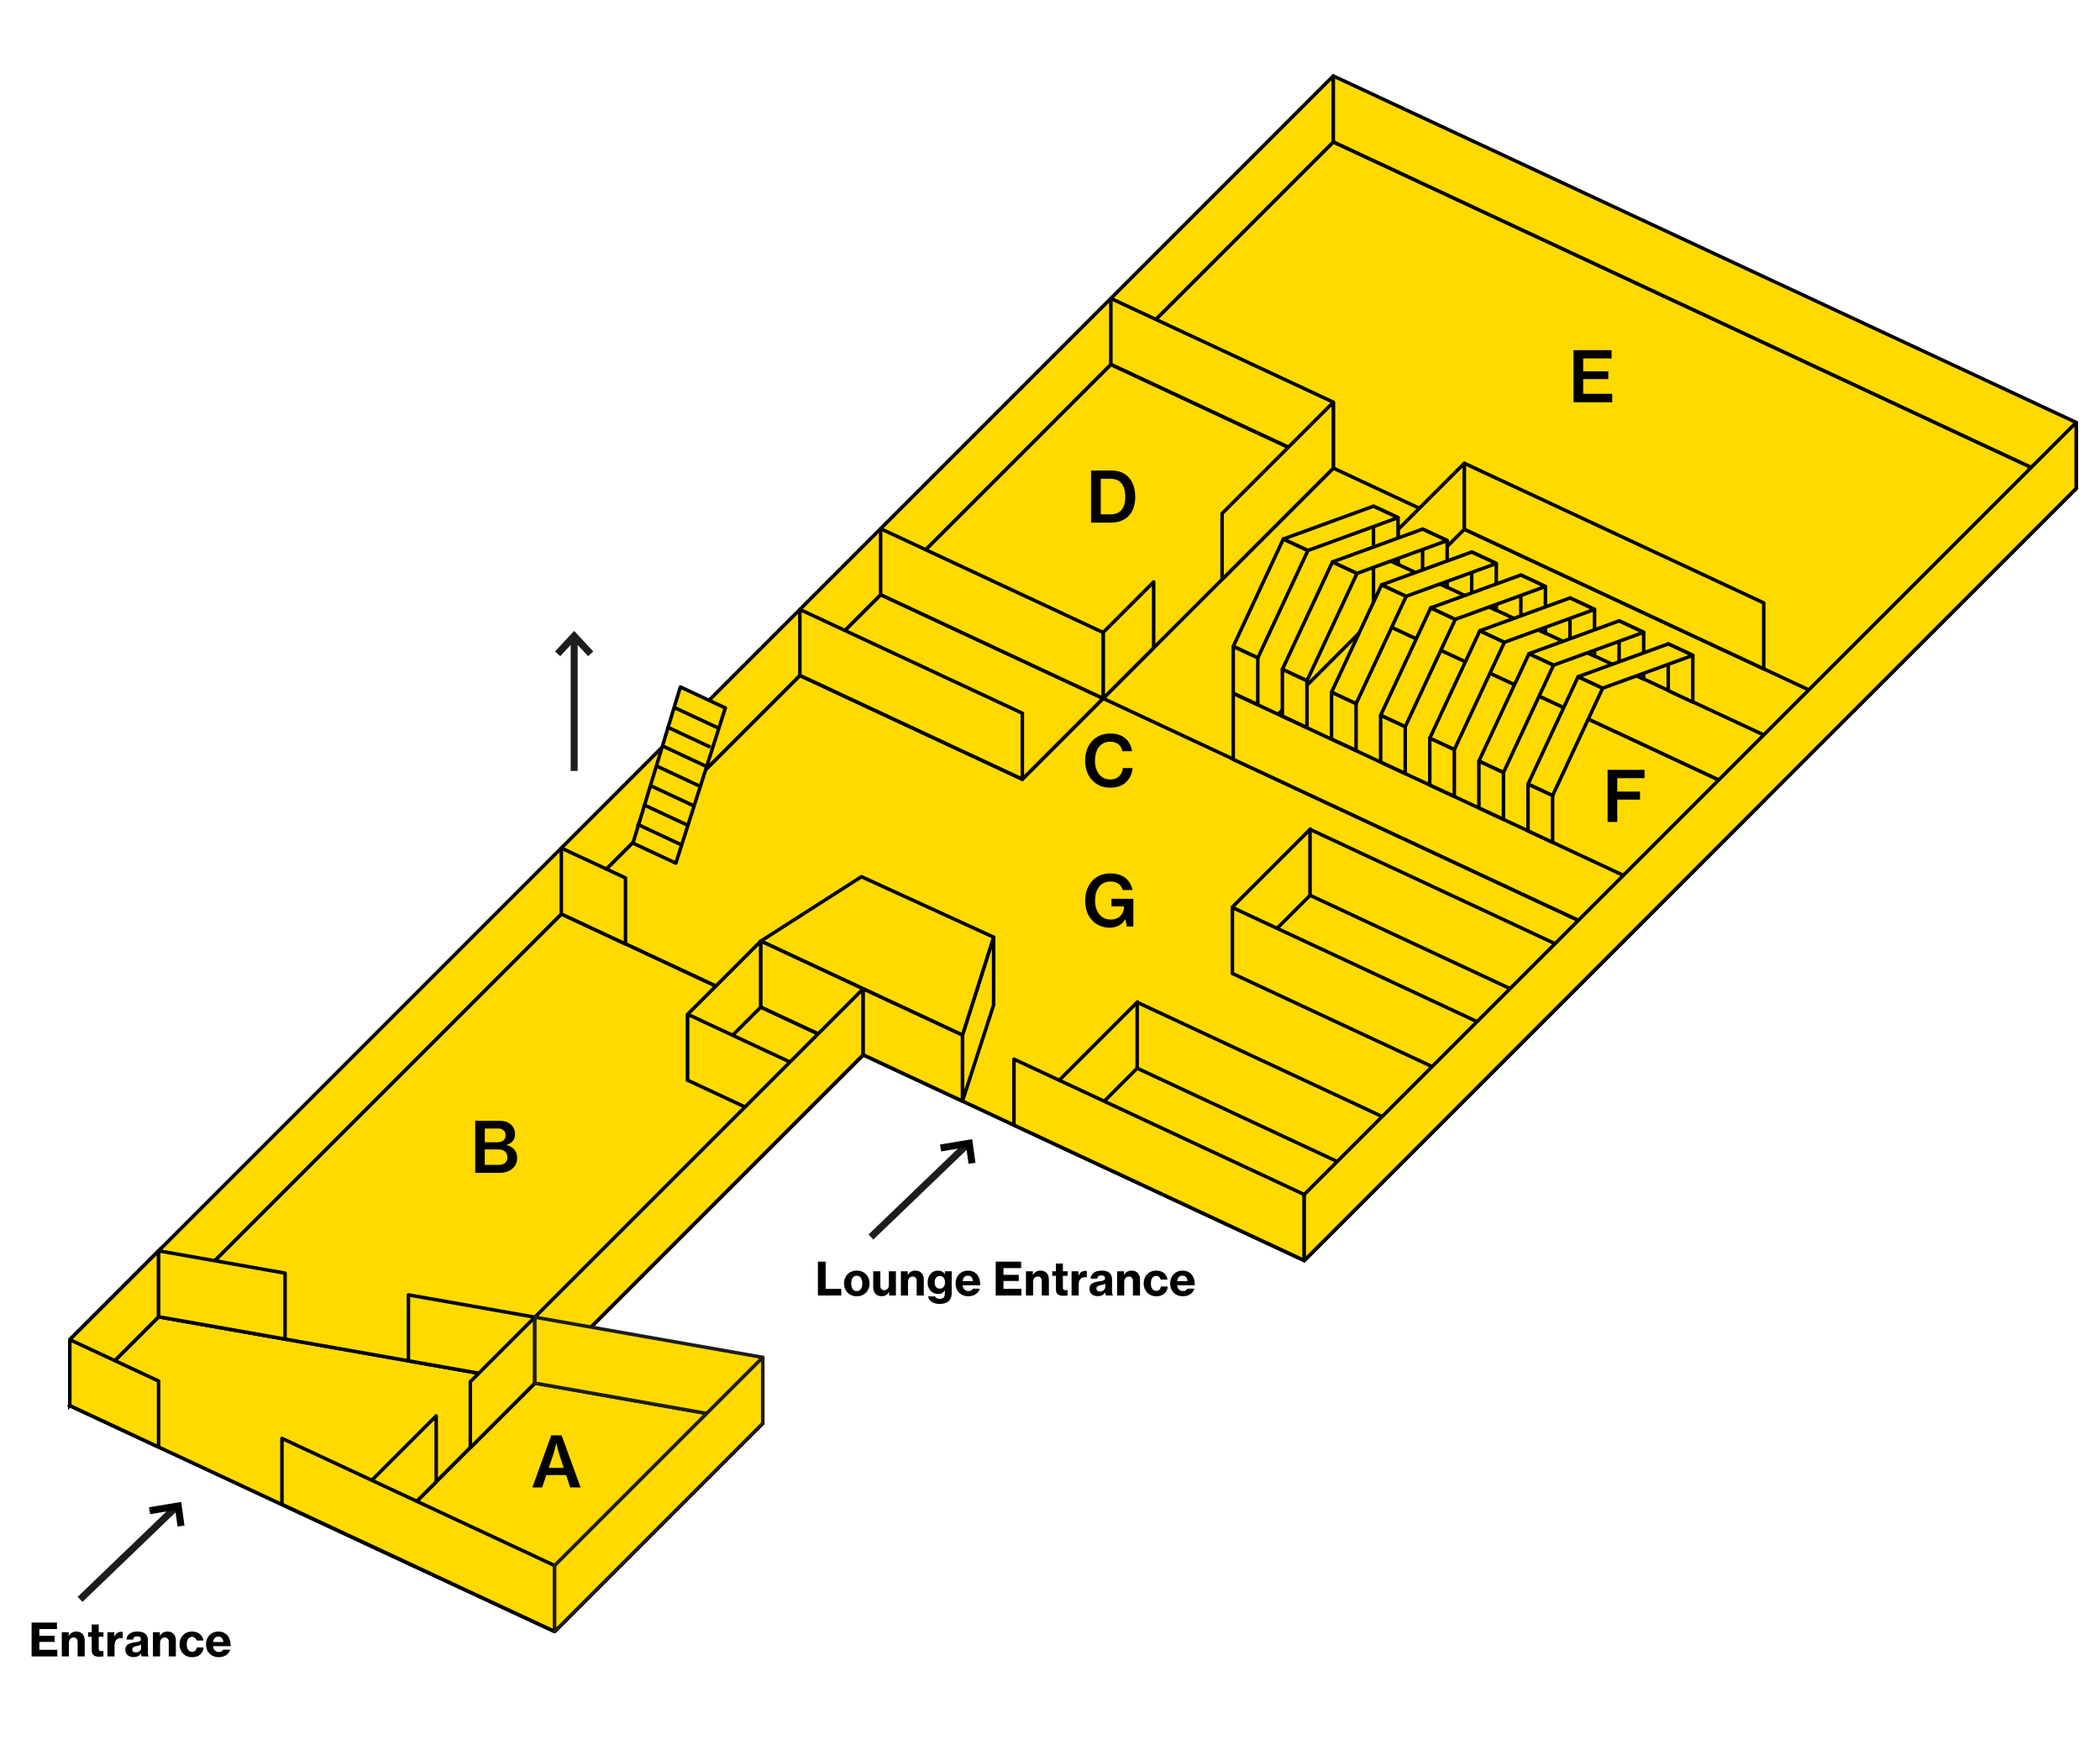 <?xml version="1.0" encoding="utf-8"?>
<!-- Generator: Adobe Illustrator 16.0.0, SVG Export Plug-In . SVG Version: 6.00 Build 0)  -->
<!DOCTYPE svg PUBLIC "-//W3C//DTD SVG 1.1 Basic//EN" "http://www.w3.org/Graphics/SVG/1.1/DTD/svg11-basic.dtd">
<svg version="1.1" baseProfile="basic" id="Livello_1"
	 xmlns="http://www.w3.org/2000/svg" xmlns:xlink="http://www.w3.org/1999/xlink" x="0px" y="0px" width="600px" height="500px"
	 viewBox="0 0 600 500" xml:space="preserve">
<g>
	<polygon fill="#FFDA00" points="593.201,139.516 380.942,40.538 160.379,261.101 45.317,376.162 19.946,401.533 106.188,441.748 
		158.461,466.063 217.927,406.599 152.818,395.117 246.648,301.327 372.639,360.078 	"/>
	<path d="M158.461,466.563c-0.071,0-0.144-0.016-0.211-0.047l-52.274-24.315l-86.242-40.215c-0.147-0.069-0.252-0.206-0.281-0.366
		c-0.028-0.161,0.023-0.325,0.139-0.44L380.589,40.184c0.148-0.149,0.374-0.19,0.565-0.1l212.258,98.978
		c0.148,0.069,0.253,0.206,0.281,0.366s-0.023,0.325-0.139,0.44L372.992,360.432c-0.15,0.148-0.375,0.188-0.565,0.1l-125.672-58.604
		l-92.903,92.864l64.163,11.314c0.184,0.032,0.334,0.164,0.39,0.342c0.056,0.178,0.008,0.372-0.124,0.504l-59.466,59.465
		C158.719,466.513,158.591,466.563,158.461,466.563z M20.805,401.382l85.594,39.913l51.956,24.168l58.54-58.539l-64.163-11.314
		c-0.184-0.032-0.334-0.164-0.39-0.342c-0.056-0.178-0.008-0.372,0.124-0.504l93.83-93.79c0.148-0.148,0.374-0.188,0.565-0.1
		l125.672,58.603l219.811-219.81L381.049,41.139L20.805,401.382z"/>
</g>
<g>
	<polygon fill="#FFDA00" points="228.542,192.937 160.379,261.101 372.639,360.078 463.863,268.912 315.174,199.518 
		292.103,222.589 	"/>
	<path d="M372.744,360.679l-0.317-0.147l-212.906-99.279l68.916-68.916l63.561,29.652l23.071-23.071l0.316,0.148l149.337,69.696
		L372.744,360.679z M161.237,260.949l211.295,98.528l90.473-90.414l-147.726-68.945l-23.07,23.071l-63.561-29.652L161.237,260.949z"
		/>
</g>
<g>
	<g>
		<polygon fill="#FFDA00" points="283.884,287.1 283.894,267.722 275,295.576 274.99,314.544 		"/>
		<path d="M274.99,315.044c-0.026,0-0.052-0.002-0.079-0.006c-0.243-0.039-0.422-0.248-0.422-0.494l0.01-18.968
			c0-0.052,0.008-0.103,0.024-0.152l8.895-27.854c0.075-0.235,0.309-0.381,0.553-0.342c0.244,0.038,0.423,0.248,0.423,0.494
			l-0.01,19.378c0,0.053-0.008,0.104-0.024,0.154l-8.895,27.444C275.398,314.907,275.204,315.044,274.99,315.044z M275.5,295.654
			l-0.008,15.72l7.893-24.354l0.008-16.084L275.5,295.654z"/>
	</g>
	<g>
		<polygon fill="#FFDA00" points="283.894,267.722 246.128,250.445 217.38,268.842 274.99,295.706 		"/>
		<path d="M274.99,296.206c-0.072,0-0.145-0.016-0.211-0.047l-57.61-26.864c-0.165-0.077-0.275-0.238-0.288-0.42
			s0.076-0.356,0.229-0.454l28.748-18.397c0.143-0.09,0.323-0.103,0.478-0.033l37.766,17.276c0.23,0.105,0.345,0.366,0.269,0.606
			l-8.904,27.984c-0.043,0.138-0.144,0.249-0.276,0.307C275.126,296.192,275.058,296.206,274.99,296.206z M218.415,268.772
			l56.271,26.24l8.598-27.021l-37.115-16.979L218.415,268.772z"/>
	</g>
</g>
<g>
	<g>
		<polygon fill="#FFDA00" points="19.946,401.534 106.187,441.749 152.818,395.118 45.317,376.163 		"/>
		<path d="M106.293,442.351l-0.317-0.148l-86.888-40.517l26.06-26.06l0.256,0.045l108.447,19.122L106.293,442.351z M20.804,401.383
			l85.277,39.765l45.704-45.704L45.486,376.701L20.804,401.383z"/>
	</g>
</g>
<g>
	<polygon fill="#FFDA00" points="106.187,441.749 158.461,466.064 217.926,406.599 152.818,395.118 	"/>
	<path d="M158.461,466.564c-0.071,0-0.144-0.016-0.211-0.047l-52.274-24.315c-0.148-0.068-0.253-0.205-0.281-0.366
		c-0.029-0.16,0.023-0.325,0.139-0.44l46.631-46.631c0.116-0.115,0.281-0.166,0.44-0.139l65.108,11.48
		c0.184,0.032,0.334,0.164,0.39,0.342c0.056,0.178,0.008,0.372-0.124,0.504l-59.465,59.466
		C158.719,466.514,158.591,466.564,158.461,466.564z M107.046,441.597l51.309,23.867l58.539-58.54l-63.906-11.268L107.046,441.597z"
		/>
</g>
<g>
	<polygon fill="#FFDA00" points="246.621,301.367 160.379,261.101 45.317,376.163 152.817,395.118 	"/>
	<path d="M152.987,395.655l-0.256-0.045L44.285,376.488l0.679-0.679l115.31-115.311l0.317,0.148l86.888,40.568L152.987,395.655z
		 M46.35,375.838l106.298,18.743l93.114-93.062l-85.277-39.816L46.35,375.838z"/>
</g>
<g>
	<polygon fill="#FFDA00" points="317.389,104.091 251.605,169.875 315.175,199.518 380.941,133.75 	"/>
	<path d="M315.281,200.119l-64.535-30.093l66.537-66.537l64.518,30.109L315.281,200.119z M252.463,169.724l62.605,29.193
		l65.016-65.016l-62.589-29.209L252.463,169.724z"/>
</g>
<g>
	<polygon fill="#FFDA00" points="380.942,40.538 317.39,104.09 529.647,203.068 593.201,139.516 	"/>
	<path d="M529.647,203.568c-0.071,0-0.144-0.015-0.211-0.047l-212.259-98.978c-0.147-0.069-0.252-0.206-0.28-0.366
		s0.023-0.325,0.139-0.44l63.553-63.553c0.148-0.149,0.374-0.19,0.565-0.1l212.258,98.978c0.148,0.069,0.253,0.206,0.281,0.366
		s-0.023,0.325-0.139,0.44l-63.554,63.553C529.905,203.518,529.777,203.568,529.647,203.568z M318.248,103.939l211.293,98.528
		l62.802-62.8L381.049,41.139L318.248,103.939z"/>
</g>
<g>
	<polygon fill="#FFDA00" points="392.418,176.727 352.356,216.855 463.864,268.912 503.926,228.791 	"/>
	<path d="M463.971,269.514l-0.318-0.148l-112.154-52.358l40.814-40.881l0.316,0.148l112.154,52.366L463.971,269.514z
		 M353.215,216.704l110.543,51.606l39.311-39.368l-110.545-51.614L353.215,216.704z"/>
</g>
<g>
	<polygon fill="#FFDA00" points="251.605,169.875 228.534,192.946 292.103,222.589 315.175,199.518 	"/>
	<path d="M292.209,223.19l-64.533-30.093l23.823-23.823l64.534,30.092L292.209,223.19z M229.393,192.794l62.604,29.193
		l22.319-22.319l-62.605-29.193L229.393,192.794z"/>
</g>
<g>
	<g>
		<polygon fill="#FFDA00" points="380.942,21.699 45.317,357.325 45.317,376.164 380.942,40.538 		"/>
		<path d="M45.317,376.664c-0.064,0-0.129-0.013-0.191-0.038c-0.187-0.077-0.309-0.26-0.309-0.462v-18.839
			c0-0.133,0.053-0.26,0.146-0.354L380.589,21.346c0.144-0.143,0.358-0.187,0.545-0.108c0.187,0.077,0.309,0.26,0.309,0.462v18.839
			c0,0.133-0.053,0.26-0.146,0.354L45.67,376.518C45.575,376.613,45.447,376.664,45.317,376.664z M45.817,357.532v17.425
			L380.442,40.331V22.906L45.817,357.532z"/>
	</g>
	<g>
		<polygon fill="#FFDA00" points="45.317,357.325 19.946,382.695 19.946,401.534 45.317,376.164 		"/>
		<path d="M19.446,402.741v-20.253l26.371-26.37v20.253L19.446,402.741z M20.446,382.902v17.425l24.371-24.37v-17.425
			L20.446,382.902z"/>
	</g>
</g>
<g>
	<polygon fill="#FFDA00" points="45.317,357.325 19.946,382.695 19.946,401.534 45.317,376.164 	"/>
	<path d="M19.446,402.741v-20.253l26.371-26.37v20.253L19.446,402.741z M20.446,382.902v17.425l24.371-24.37v-17.425L20.446,382.902
		z"/>
</g>
<g>
	<g>
		<polygon fill="#FFDA00" points="380.942,40.537 593.201,139.515 593.201,120.677 380.942,21.699 		"/>
		<path d="M593.201,140.015c-0.072,0-0.145-0.016-0.211-0.047L380.73,40.99c-0.176-0.082-0.288-0.259-0.288-0.453V21.699
			c0-0.171,0.087-0.33,0.231-0.422c0.145-0.091,0.324-0.104,0.48-0.031l212.258,98.978c0.177,0.082,0.289,0.259,0.289,0.453v18.838
			c0,0.171-0.087,0.33-0.231,0.422C593.389,139.989,593.295,140.015,593.201,140.015z M381.442,40.218l211.259,98.512v-17.735
			L381.442,22.483V40.218z"/>
	</g>
</g>
<g>
	<polygon fill="#FFDA00" points="418.385,132.348 399.438,151.296 399.438,170.135 418.385,151.186 	"/>
	<path d="M399.438,170.635c-0.064,0-0.13-0.012-0.191-0.038c-0.188-0.077-0.309-0.26-0.309-0.462v-18.839
		c0-0.133,0.053-0.26,0.146-0.354l18.947-18.948c0.145-0.143,0.359-0.187,0.545-0.108c0.188,0.077,0.309,0.26,0.309,0.462v18.838
		c0,0.133-0.053,0.26-0.146,0.354l-18.947,18.949C399.695,170.584,399.566,170.635,399.438,170.635z M399.938,151.503v17.425
		l17.947-17.949v-17.424L399.938,151.503z"/>
</g>
<g>
	<polygon fill="#FFDA00" points="302.725,327.342 324.994,305.072 324.994,286.233 302.725,308.503 	"/>
	<path d="M302.725,327.842c-0.064,0-0.129-0.013-0.191-0.038c-0.187-0.077-0.309-0.26-0.309-0.462v-18.839
		c0-0.133,0.053-0.26,0.146-0.354l22.27-22.27c0.145-0.144,0.357-0.186,0.545-0.108s0.309,0.26,0.309,0.462v18.839
		c0,0.133-0.053,0.26-0.146,0.354l-22.27,22.27C302.982,327.791,302.855,327.842,302.725,327.842z M303.225,308.71v17.425
		l21.27-21.27V287.44L303.225,308.71z"/>
</g>
<g>
	<polygon fill="#FFDA00" points="45.317,394.526 19.946,382.695 19.946,401.533 45.317,413.364 	"/>
	<path d="M45.317,413.864c-0.072,0-0.144-0.016-0.211-0.047l-25.371-11.831c-0.176-0.082-0.289-0.259-0.289-0.453v-18.838
		c0-0.171,0.087-0.33,0.231-0.422s0.324-0.104,0.48-0.031l25.371,11.831c0.176,0.082,0.289,0.259,0.289,0.453v18.838
		c0,0.171-0.087,0.33-0.231,0.422C45.504,413.838,45.411,413.864,45.317,413.864z M20.446,401.215l24.371,11.364v-17.734
		L20.446,383.48V401.215z"/>
</g>
<g>
	<polygon fill="#FFDA00" points="289.705,321.405 372.639,360.078 372.639,341.24 289.705,302.567 	"/>
	<path d="M372.639,360.578c-0.072,0-0.145-0.016-0.211-0.047l-82.935-38.673c-0.176-0.082-0.289-0.259-0.289-0.453v-18.838
		c0-0.171,0.087-0.33,0.231-0.422c0.144-0.091,0.324-0.103,0.48-0.031l82.934,38.673c0.176,0.082,0.289,0.259,0.289,0.453v18.838
		c0,0.171-0.088,0.33-0.231,0.422C372.826,360.552,372.732,360.578,372.639,360.578z M290.205,321.087l81.934,38.206v-17.734
		l-81.934-38.206V321.087z"/>
</g>
<g>
	<polygon fill="#FFDA00" points="178.71,250.81 160.379,242.262 160.379,261.1 178.71,269.647 	"/>
	<path d="M178.71,270.147c-0.072,0-0.144-0.016-0.211-0.047l-18.331-8.548c-0.176-0.082-0.289-0.259-0.289-0.453v-18.838
		c0-0.171,0.087-0.33,0.231-0.422c0.144-0.091,0.324-0.103,0.48-0.031l18.331,8.548c0.176,0.082,0.289,0.259,0.289,0.453v18.838
		c0,0.171-0.087,0.33-0.231,0.422C178.897,270.121,178.804,270.147,178.71,270.147z M160.879,260.781l17.331,8.081v-17.734
		l-17.331-8.082V260.781z"/>
</g>
<g>
	<polygon fill="#FFDA00" points="196.471,308.59 217.38,287.681 217.38,268.842 196.471,289.751 	"/>
	<path d="M196.471,309.09c-0.064,0-0.129-0.013-0.191-0.038c-0.187-0.077-0.309-0.26-0.309-0.462v-18.839
		c0-0.133,0.053-0.26,0.146-0.354l20.909-20.909c0.144-0.144,0.358-0.186,0.545-0.108c0.187,0.077,0.309,0.26,0.309,0.462v18.839
		c0,0.133-0.053,0.26-0.146,0.354l-20.909,20.909C196.729,309.039,196.601,309.09,196.471,309.09z M196.971,289.958v17.425
		l19.909-19.909v-17.425L196.971,289.958z"/>
</g>
<g>
	<polygon fill="#FFDA00" points="196.472,308.59 225.712,322.225 225.712,303.387 196.472,289.752 	"/>
	<path d="M225.712,322.725c-0.072,0-0.144-0.016-0.211-0.047l-29.24-13.635c-0.176-0.082-0.289-0.259-0.289-0.453v-18.838
		c0-0.171,0.087-0.33,0.231-0.422c0.144-0.092,0.325-0.103,0.48-0.031l29.24,13.635c0.176,0.082,0.289,0.259,0.289,0.453v18.838
		c0,0.171-0.087,0.33-0.231,0.422C225.899,322.698,225.806,322.725,225.712,322.725z M196.972,308.271l28.24,13.168v-17.734
		l-28.24-13.168V308.271z"/>
</g>
<g>
	<polygon fill="#FFDA00" points="152.818,395.118 152.818,376.279 116.687,369.909 116.687,388.747 	"/>
	<path d="M152.818,395.618c-0.029,0-0.058-0.003-0.087-0.008l-36.131-6.371c-0.239-0.042-0.413-0.25-0.413-0.492v-18.838
		c0-0.147,0.065-0.288,0.179-0.383c0.113-0.096,0.263-0.135,0.408-0.109l36.131,6.37c0.239,0.042,0.413,0.25,0.413,0.492v18.839
		c0,0.147-0.065,0.288-0.179,0.383C153.048,395.577,152.935,395.618,152.818,395.618z M117.187,388.327l35.131,6.195v-17.823
		l-35.131-6.194V388.327z"/>
</g>
<g>
	<polygon fill="#FFDA00" points="81.448,363.695 45.317,357.324 45.317,376.162 81.448,382.533 	"/>
	<path d="M81.448,383.033c-0.029,0-0.058-0.003-0.087-0.008l-36.131-6.371c-0.239-0.042-0.413-0.25-0.413-0.492v-18.838
		c0-0.147,0.065-0.288,0.179-0.383c0.113-0.096,0.263-0.135,0.408-0.109l36.131,6.371c0.239,0.042,0.413,0.25,0.413,0.492v18.838
		c0,0.147-0.065,0.288-0.179,0.383C81.678,382.992,81.564,383.033,81.448,383.033z M45.817,375.742l35.131,6.195v-17.822
		l-35.131-6.195V375.742z"/>
</g>
<g>
	<polygon fill="#FFDA00" points="152.818,376.279 134.376,394.721 134.376,413.56 152.818,395.117 	"/>
	<path d="M134.376,414.06c-0.064,0-0.129-0.013-0.191-0.038c-0.187-0.077-0.309-0.26-0.309-0.462v-18.839
		c0-0.133,0.053-0.26,0.146-0.354l18.442-18.441c0.143-0.143,0.358-0.185,0.545-0.108c0.187,0.077,0.309,0.26,0.309,0.462v18.838
		c0,0.133-0.053,0.26-0.146,0.354l-18.442,18.442C134.634,414.009,134.506,414.06,134.376,414.06z M134.876,394.928v17.425
		l17.442-17.442v-17.424L134.876,394.928z"/>
</g>
<g>
	<polygon fill="#FFDA00" points="124.629,404.468 106.187,422.909 106.187,441.748 124.629,423.307 	"/>
	<path d="M106.187,442.248c-0.064,0-0.129-0.013-0.191-0.038c-0.187-0.077-0.309-0.26-0.309-0.462v-18.839
		c0-0.133,0.053-0.26,0.146-0.354l18.442-18.441c0.143-0.144,0.358-0.186,0.545-0.108c0.187,0.077,0.309,0.26,0.309,0.462v18.839
		c0,0.133-0.053,0.26-0.146,0.354l-18.442,18.441C106.445,442.197,106.317,442.248,106.187,442.248z M106.687,423.116v17.425
		l17.442-17.441v-17.425L106.687,423.116z"/>
</g>
<g>
	<polygon fill="#FFDA00" points="158.461,466.064 158.461,447.227 80.557,410.899 80.557,429.737 	"/>
	<path d="M158.461,466.564c-0.072,0-0.144-0.016-0.211-0.047L80.345,430.19c-0.176-0.082-0.289-0.259-0.289-0.453v-18.838
		c0-0.171,0.087-0.33,0.231-0.422c0.144-0.092,0.325-0.104,0.48-0.031l77.904,36.327c0.176,0.082,0.289,0.259,0.289,0.453v18.838
		c0,0.171-0.087,0.33-0.231,0.422C158.648,466.538,158.555,466.564,158.461,466.564z M81.057,429.419l76.904,35.86v-17.734
		l-76.904-35.86V429.419z"/>
</g>
<g>
	<polygon fill="#FFDA00" points="324.909,305.159 394.914,337.803 394.914,318.965 324.909,286.321 	"/>
	<path d="M394.914,338.303c-0.072,0-0.145-0.016-0.211-0.047l-70.006-32.644c-0.176-0.082-0.288-0.259-0.288-0.453v-18.838
		c0-0.171,0.087-0.33,0.231-0.422c0.145-0.091,0.324-0.104,0.48-0.031l70.004,32.644c0.176,0.082,0.289,0.259,0.289,0.453v18.838
		c0,0.171-0.088,0.33-0.231,0.422C395.102,338.276,395.008,338.303,394.914,338.303z M325.409,304.841l69.005,32.177v-17.734
		l-69.005-32.177V304.841z"/>
</g>
<g>
	<polygon fill="#FFDA00" points="352.115,277.951 374.386,255.682 374.386,236.843 352.115,259.113 	"/>
	<path d="M352.115,278.451c-0.064,0-0.129-0.013-0.191-0.038c-0.187-0.077-0.309-0.26-0.309-0.462v-18.838
		c0-0.133,0.053-0.26,0.146-0.354l22.271-22.271c0.143-0.143,0.358-0.187,0.545-0.108c0.187,0.077,0.309,0.26,0.309,0.462v18.839
		c0,0.133-0.053,0.26-0.146,0.354l-22.271,22.27C352.373,278.4,352.246,278.451,352.115,278.451z M352.615,259.32v17.424
		l21.271-21.27V238.05L352.615,259.32z"/>
</g>
<g>
	<polygon fill="#FFDA00" points="374.3,255.768 444.305,288.412 444.305,269.574 374.3,236.93 	"/>
	<path d="M444.305,288.912c-0.071,0-0.144-0.016-0.211-0.047l-70.006-32.645c-0.176-0.082-0.288-0.259-0.288-0.453V236.93
		c0-0.171,0.087-0.33,0.231-0.422c0.144-0.092,0.324-0.103,0.48-0.031l70.005,32.645c0.176,0.082,0.288,0.259,0.288,0.453v18.838
		c0,0.171-0.087,0.33-0.23,0.422C444.492,288.886,444.398,288.912,444.305,288.912z M374.8,255.449l69.005,32.178v-17.734
		L374.8,237.714V255.449z"/>
</g>
<g>
	<polygon fill="#FFDA00" points="352.116,278.087 422.029,310.688 422.029,291.851 352.116,259.249 	"/>
	<path d="M422.029,311.188c-0.071,0-0.144-0.016-0.211-0.047l-69.914-32.602c-0.176-0.082-0.288-0.259-0.288-0.453v-18.838
		c0-0.171,0.087-0.33,0.231-0.422c0.145-0.091,0.324-0.104,0.48-0.031l69.913,32.602c0.176,0.082,0.288,0.259,0.288,0.453v18.838
		c0,0.171-0.087,0.33-0.23,0.422C422.217,311.162,422.123,311.188,422.029,311.188z M352.616,277.769l68.913,32.135v-17.734
		l-68.913-32.135V277.769z"/>
</g>
<g>
	
		<rect x="261.98" y="320.652" transform="matrix(0.693 0.721 -0.721 0.693 325.665 -85.242)" fill="#1D1D1B" width="2" height="38.671"/>
</g>
<g>
	<polygon points="276.726,332.456 276.066,327.735 268.901,328.926 268.573,326.953 277.763,325.427 278.706,332.179 	"/>
</g>
<g>
	<polygon fill="#FFDA00" points="217.38,287.68 246.62,301.314 246.62,282.477 217.38,268.842 	"/>
	<path d="M246.62,301.814c-0.072,0-0.144-0.016-0.211-0.047l-29.24-13.635c-0.176-0.082-0.289-0.259-0.289-0.453v-18.838
		c0-0.171,0.087-0.33,0.231-0.422c0.144-0.092,0.325-0.104,0.48-0.031l29.24,13.635c0.176,0.082,0.289,0.259,0.289,0.453v18.838
		c0,0.171-0.087,0.33-0.231,0.422C246.807,301.788,246.714,301.814,246.62,301.814z M217.88,287.361l28.24,13.168v-17.734
		l-28.24-13.168V287.361z"/>
</g>
<g>
	<polygon fill="#FFDA00" points="246.621,301.314 152.818,395.117 152.818,376.279 246.621,282.477 	"/>
	<path d="M152.818,395.617c-0.064,0-0.129-0.013-0.191-0.038c-0.187-0.077-0.309-0.26-0.309-0.462v-18.838
		c0-0.133,0.053-0.26,0.146-0.354l93.803-93.803c0.143-0.144,0.358-0.186,0.545-0.108c0.187,0.077,0.309,0.26,0.309,0.462v18.838
		c0,0.133-0.053,0.26-0.146,0.354l-93.803,93.803C153.076,395.566,152.948,395.617,152.818,395.617z M153.318,376.486v17.424
		l92.803-92.803v-17.424L153.318,376.486z"/>
</g>
<g>
	<polygon fill="#FFDA00" points="152.817,395.118 217.926,406.599 217.926,387.761 152.817,376.28 	"/>
	<path fill="#1D1D1B" d="M217.926,407.099c-0.029,0-0.058-0.003-0.087-0.008l-65.109-11.48c-0.239-0.042-0.413-0.25-0.413-0.492
		V376.28c0-0.147,0.065-0.288,0.179-0.383s0.263-0.136,0.408-0.109l65.109,11.48c0.239,0.042,0.413,0.25,0.413,0.492v18.838
		c0,0.147-0.065,0.288-0.179,0.383C218.157,407.058,218.043,407.099,217.926,407.099z M153.317,394.698l64.109,11.305v-17.822
		l-64.109-11.305V394.698z"/>
</g>
<g>
	<polygon fill="#FFDA00" points="158.46,466.064 217.926,406.599 217.926,387.76 158.46,447.226 	"/>
	<path fill="#1D1D1B" d="M158.46,466.564c-0.064,0-0.129-0.013-0.191-0.038c-0.187-0.077-0.309-0.26-0.309-0.462v-18.839
		c0-0.133,0.053-0.26,0.146-0.354l59.466-59.466c0.143-0.143,0.358-0.185,0.545-0.108c0.187,0.077,0.309,0.26,0.309,0.462v18.839
		c0,0.133-0.053,0.26-0.146,0.354l-59.466,59.466C158.718,466.514,158.59,466.564,158.46,466.564z M158.96,447.433v17.425
		l58.466-58.466v-17.425L158.96,447.433z"/>
</g>
<g>
	<polygon fill="#FFDA00" points="246.62,301.314 274.99,314.544 274.99,295.706 246.62,282.477 	"/>
	<path d="M274.99,315.044c-0.072,0-0.144-0.016-0.211-0.047l-28.37-13.229c-0.176-0.082-0.289-0.259-0.289-0.453v-18.838
		c0-0.171,0.087-0.33,0.231-0.422c0.144-0.091,0.324-0.103,0.48-0.031l28.37,13.229c0.176,0.082,0.289,0.259,0.289,0.453v18.838
		c0,0.171-0.087,0.33-0.231,0.422C275.177,315.018,275.084,315.044,274.99,315.044z M247.12,300.996l27.37,12.763v-17.734
		l-27.37-12.763V300.996z"/>
</g>
<g>
	<rect x="163.046" y="181.697" fill="#1D1D1B" width="2" height="38.531"/>
</g>
<g>
	<polygon fill="#1D1D1B" points="160.055,187.459 158.59,186.097 164.047,180.228 169.502,186.097 168.038,187.458 164.047,183.166 
			"/>
</g>
<g>
	<polygon fill="#FFDA00" points="418.385,151.186 503.926,191.074 503.926,172.236 418.385,132.348 	"/>
	<path d="M503.926,191.574c-0.072,0-0.145-0.016-0.211-0.047l-85.541-39.889c-0.176-0.082-0.289-0.259-0.289-0.453v-18.838
		c0-0.171,0.088-0.33,0.231-0.422c0.144-0.091,0.324-0.104,0.479-0.031l85.541,39.888c0.177,0.082,0.289,0.259,0.289,0.453v18.838
		c0,0.171-0.087,0.33-0.231,0.422C504.113,191.548,504.02,191.574,503.926,191.574z M418.885,150.867l84.541,39.422v-17.735
		l-84.541-39.422V150.867z"/>
</g>
<g>
	<polygon fill="#FFDA00" points="392.418,176.793 503.927,228.79 503.927,209.952 392.418,157.955 	"/>
	<path d="M503.927,229.29c-0.072,0-0.145-0.016-0.211-0.047l-111.509-51.997c-0.176-0.082-0.289-0.259-0.289-0.453v-18.838
		c0-0.171,0.088-0.33,0.231-0.422c0.144-0.091,0.325-0.103,0.479-0.031l111.509,51.997c0.177,0.082,0.289,0.259,0.289,0.453v18.838
		c0,0.171-0.087,0.33-0.231,0.422C504.114,229.264,504.021,229.29,503.927,229.29z M392.918,176.475l110.509,51.531v-17.735
		L392.918,158.74V176.475z"/>
</g>
<g>
	<polygon fill="#FFDA00" points="317.389,104.091 380.942,133.726 380.942,114.888 317.389,85.253 	"/>
	<path d="M380.942,134.226c-0.071,0-0.144-0.016-0.212-0.047l-63.553-29.635c-0.176-0.082-0.289-0.259-0.289-0.453V85.253
		c0-0.171,0.088-0.33,0.232-0.422c0.144-0.092,0.324-0.104,0.479-0.031l63.554,29.635c0.176,0.082,0.288,0.259,0.288,0.453v18.838
		c0,0.171-0.087,0.33-0.231,0.422C381.129,134.2,381.036,134.226,380.942,134.226z M317.889,103.772l62.554,29.169v-17.735
		l-62.554-29.169V103.772z"/>
</g>
<g>
	<polygon fill="#FFDA00" points="380.942,114.912 349.166,146.688 349.166,165.527 380.942,133.75 	"/>
	<path d="M349.166,166.027c-0.064,0-0.129-0.012-0.191-0.038c-0.188-0.077-0.309-0.26-0.309-0.462v-18.838
		c0-0.133,0.053-0.26,0.146-0.354l31.776-31.777c0.144-0.143,0.358-0.187,0.545-0.108c0.187,0.077,0.309,0.26,0.309,0.462v18.839
		c0,0.133-0.053,0.26-0.146,0.354L349.52,165.88C349.424,165.976,349.296,166.027,349.166,166.027z M349.666,146.896v17.424
		l30.776-30.776v-17.425L349.666,146.896z"/>
</g>
<g>
	<polygon fill="#FFDA00" points="228.534,192.946 292.104,222.589 292.104,203.751 228.534,174.108 	"/>
	<path d="M292.104,223.089c-0.072,0-0.144-0.016-0.211-0.047l-63.569-29.643c-0.176-0.082-0.289-0.259-0.289-0.453v-18.838
		c0-0.171,0.087-0.33,0.231-0.422c0.144-0.091,0.325-0.104,0.48-0.031l63.569,29.643c0.176,0.082,0.289,0.259,0.289,0.453v18.838
		c0,0.171-0.087,0.33-0.231,0.422C292.291,223.062,292.197,223.089,292.104,223.089z M229.034,192.627l62.569,29.177v-17.735
		l-62.569-29.177V192.627z"/>
</g>
<g>
	<polygon fill="#FFDA00" points="352.355,216.922 463.864,268.919 463.864,250.08 352.355,198.083 	"/>
	<path d="M463.864,269.419c-0.072,0-0.145-0.016-0.211-0.047l-111.509-51.997c-0.176-0.082-0.289-0.259-0.289-0.453v-18.838
		c0-0.171,0.088-0.33,0.231-0.422c0.144-0.091,0.325-0.103,0.479-0.031l111.509,51.997c0.177,0.082,0.289,0.259,0.289,0.453v18.839
		c0,0.171-0.087,0.33-0.231,0.422C464.052,269.393,463.958,269.419,463.864,269.419z M352.855,216.604l110.509,51.53v-17.735
		l-110.509-51.53V216.604z"/>
</g>
<g>
	<polygon fill="#FFDA00" points="372.639,360.078 593.201,139.515 593.201,120.677 372.639,341.239 	"/>
	<path d="M372.639,360.578c-0.064,0-0.13-0.013-0.191-0.038c-0.188-0.077-0.309-0.26-0.309-0.462v-18.839
		c0-0.133,0.053-0.26,0.146-0.354l220.562-220.562c0.143-0.144,0.359-0.187,0.545-0.108c0.187,0.077,0.309,0.26,0.309,0.462v18.838
		c0,0.133-0.053,0.26-0.146,0.354L372.992,360.432C372.896,360.527,372.768,360.578,372.639,360.578z M373.139,341.446v17.425
		l219.562-219.563v-17.424L373.139,341.446z"/>
</g>
<g>
	<polygon fill="#FFDA00" points="329.617,166.238 315.175,180.68 315.175,199.519 329.617,185.076 	"/>
	<path d="M315.175,200.019c-0.064,0-0.13-0.012-0.191-0.038c-0.187-0.077-0.309-0.26-0.309-0.462V180.68
		c0-0.133,0.053-0.26,0.146-0.354l14.442-14.442c0.143-0.144,0.357-0.186,0.545-0.108c0.187,0.077,0.309,0.26,0.309,0.462v18.838
		c0,0.133-0.053,0.26-0.146,0.354l-14.442,14.442C315.433,199.968,315.305,200.019,315.175,200.019z M315.675,180.887v17.425
		l13.442-13.442v-17.424L315.675,180.887z"/>
</g>
<g>
	<polygon fill="#FFDA00" points="251.605,169.875 315.174,199.518 315.174,180.679 251.605,151.037 	"/>
	<path d="M315.174,200.018c-0.071,0-0.144-0.016-0.211-0.047l-63.569-29.643c-0.176-0.082-0.289-0.259-0.289-0.453v-18.838
		c0-0.171,0.087-0.33,0.231-0.422s0.325-0.103,0.48-0.031l63.569,29.643c0.176,0.082,0.288,0.259,0.288,0.453v18.838
		c0,0.171-0.087,0.33-0.23,0.422C315.361,199.991,315.268,200.018,315.174,200.018z M252.105,169.556l62.569,29.177v-17.735
		l-62.569-29.176V169.556z"/>
</g>
<g>
	<g>
		<polygon fill="#FFDA00" points="207.238,202.242 194.39,196.251 180.841,240.859 193.1,246.576 		"/>
		<path d="M193.1,247.076c-0.072,0-0.145-0.016-0.211-0.047l-12.259-5.717c-0.226-0.105-0.339-0.36-0.267-0.599l13.549-44.608
			c0.042-0.139,0.143-0.252,0.275-0.311c0.133-0.059,0.285-0.057,0.415,0.003l12.848,5.991c0.228,0.106,0.341,0.365,0.265,0.605
			l-14.138,44.334c-0.044,0.137-0.145,0.249-0.276,0.306C193.237,247.062,193.168,247.076,193.1,247.076z M181.445,240.589
			l11.351,5.293l13.832-43.374l-11.927-5.561L181.445,240.589z"/>
	</g>
	<g>
		<line fill="#FFDA00" x1="187.571" y1="218.738" x2="200.132" y2="224.595"/>
		<rect x="186.922" y="221.166" transform="matrix(0.906 0.423 -0.423 0.906 111.827 -61.152)" width="13.859" height="1"/>
	</g>
	<g>
		<line fill="#FFDA00" x1="189.571" y1="213.156" x2="202.132" y2="219.014"/>
		<rect x="188.922" y="215.585" transform="matrix(0.906 0.423 -0.423 0.906 109.673 -62.526)" width="13.86" height="1"/>
	</g>
	<g>
		<line fill="#FFDA00" x1="190.571" y1="207.574" x2="203.132" y2="213.432"/>
		<rect x="189.922" y="210.003" transform="matrix(0.906 0.423 -0.423 0.906 107.408 -63.471)" width="13.86" height="1"/>
	</g>
	<g>
		<line fill="#FFDA00" x1="192.571" y1="201.993" x2="205.132" y2="207.85"/>
		<rect x="191.922" y="204.421" transform="matrix(0.906 0.423 -0.423 0.906 105.228 -64.836)" width="13.859" height="1"/>
	</g>
	<g>
		<line fill="#FFDA00" x1="185.786" y1="224.32" x2="198.347" y2="230.177"/>
		<rect x="185.137" y="226.749" transform="matrix(0.906 0.423 -0.423 0.906 114.018 -59.875)" width="13.859" height="1"/>
	</g>
	<g>
		<line fill="#FFDA00" x1="183.828" y1="229.796" x2="196.84" y2="235.864"/>
		<rect x="183.155" y="232.33" transform="matrix(0.906 0.423 -0.423 0.906 116.248 -58.628)" width="14.357" height="1"/>
	</g>
	<g>
		<line fill="#FFDA00" x1="182.057" y1="235.378" x2="195.069" y2="241.445"/>
		<rect x="181.385" y="237.912" transform="matrix(0.906 0.423 -0.423 0.906 118.418 -57.352)" width="14.357" height="1"/>
	</g>
</g>
<g>
	<g>
		
			<rect x="359.149" y="154.024" transform="matrix(-0.906 -0.423 0.423 -0.906 619.74 479.348)" fill="#FFDA00" width="7.744" height="33.865"/>
		<path d="M359.373,188.44c-0.072,0-0.145-0.016-0.211-0.047l-7.018-3.273c-0.25-0.117-0.359-0.414-0.242-0.665l14.312-30.692
			c0.056-0.12,0.157-0.213,0.281-0.258c0.124-0.046,0.262-0.04,0.383,0.017l7.018,3.273c0.25,0.117,0.359,0.414,0.242,0.665
			l-14.312,30.692c-0.056,0.12-0.157,0.213-0.281,0.258C359.489,188.43,359.432,188.44,359.373,188.44z M353.02,184.425l6.112,2.851
			l13.89-29.786l-6.112-2.85L353.02,184.425z"/>
	</g>
	<g>
		<polygon fill="#FFDA00" points="352.355,184.667 359.374,187.94 359.374,201.291 352.355,198.018 		"/>
		<path d="M359.374,201.791c-0.071,0-0.144-0.016-0.212-0.047l-7.018-3.273c-0.176-0.082-0.289-0.259-0.289-0.453v-13.351
			c0-0.171,0.088-0.33,0.231-0.422c0.144-0.091,0.325-0.103,0.479-0.031l7.02,3.273c0.176,0.082,0.288,0.259,0.288,0.453v13.351
			c0,0.171-0.087,0.33-0.231,0.422C359.561,201.765,359.468,201.791,359.374,201.791z M352.855,197.7l6.019,2.807v-12.248
			l-6.019-2.807V197.7z"/>
	</g>
	<g>
		<polygon fill="#FFDA00" points="392.418,144.604 399.437,147.876 399.437,161.228 392.418,157.955 		"/>
		<path d="M399.437,161.728c-0.071,0-0.144-0.016-0.212-0.047l-7.018-3.273c-0.176-0.082-0.289-0.259-0.289-0.453v-13.351
			c0-0.171,0.088-0.33,0.231-0.422s0.325-0.103,0.479-0.031l7.02,3.273c0.176,0.082,0.288,0.259,0.288,0.453v13.351
			c0,0.171-0.087,0.33-0.231,0.422C399.623,161.701,399.53,161.728,399.437,161.728z M392.918,157.636l6.019,2.807v-12.248
			l-6.019-2.807V157.636z"/>
	</g>
	<g>
		<g>
			<polygon fill="#FFDA00" points="366.668,153.975 373.686,157.247 399.434,147.876 392.416,144.604 			"/>
			<path d="M373.686,157.747c-0.072,0-0.145-0.016-0.212-0.047l-7.018-3.272c-0.183-0.085-0.297-0.273-0.288-0.475
				c0.009-0.202,0.139-0.379,0.328-0.448l25.75-9.371c0.124-0.045,0.261-0.04,0.382,0.017l7.018,3.272
				c0.183,0.085,0.297,0.273,0.288,0.475c-0.009,0.202-0.139,0.379-0.328,0.448l-25.75,9.371
				C373.801,157.736,373.742,157.747,373.686,157.747z M367.973,154.032l5.736,2.674l24.42-8.887l-5.736-2.675L367.973,154.032z"/>
		</g>
	</g>
	<g>
		
			<rect x="373.186" y="160.57" transform="matrix(-0.906 -0.423 0.423 -0.906 643.75 497.745)" fill="#FFDA00" width="7.743" height="33.865"/>
		<path d="M373.41,194.985c-0.072,0-0.145-0.016-0.211-0.047l-7.018-3.273c-0.25-0.117-0.359-0.414-0.242-0.665l14.312-30.692
			c0.056-0.12,0.157-0.213,0.281-0.258s0.262-0.04,0.383,0.017l7.018,3.273c0.25,0.117,0.359,0.414,0.242,0.665l-14.312,30.692
			c-0.056,0.12-0.157,0.213-0.281,0.258C373.526,194.975,373.469,194.985,373.41,194.985z M367.057,190.971l6.112,2.85l13.89-29.786
			l-6.112-2.85L367.057,190.971z"/>
	</g>
	<g>
		<polygon fill="#FFDA00" points="366.393,191.211 373.412,194.484 373.412,207.835 366.393,204.562 		"/>
		<path d="M373.412,208.335c-0.072,0-0.145-0.016-0.212-0.047l-7.019-3.273c-0.176-0.082-0.289-0.259-0.289-0.453v-13.351
			c0-0.171,0.088-0.33,0.231-0.422s0.325-0.103,0.479-0.031l7.02,3.273c0.176,0.082,0.289,0.259,0.289,0.453v13.351
			c0,0.171-0.088,0.33-0.232,0.422C373.599,208.309,373.506,208.335,373.412,208.335z M366.893,204.244l6.02,2.807v-12.248
			l-6.02-2.807V204.244z"/>
	</g>
	<g>
		<polygon fill="#FFDA00" points="406.455,151.15 413.473,154.423 413.473,167.773 406.455,164.501 		"/>
		<path d="M413.473,168.273c-0.071,0-0.144-0.016-0.211-0.047l-7.019-3.272c-0.176-0.082-0.288-0.259-0.288-0.453V151.15
			c0-0.171,0.087-0.33,0.23-0.422c0.145-0.091,0.324-0.104,0.48-0.031l7.019,3.273c0.176,0.082,0.288,0.259,0.288,0.453v13.351
			c0,0.171-0.087,0.33-0.23,0.422C413.66,168.247,413.566,168.273,413.473,168.273z M406.955,164.183l6.018,2.806v-12.248
			l-6.018-2.807V164.183z"/>
	</g>
	<g>
		<g>
			<polygon fill="#FFDA00" points="380.705,160.52 387.723,163.792 413.471,154.421 406.453,151.149 			"/>
			<path d="M387.723,164.292c-0.072,0-0.145-0.016-0.212-0.047l-7.018-3.272c-0.183-0.085-0.297-0.273-0.288-0.475
				c0.009-0.202,0.139-0.379,0.328-0.448l25.75-9.371c0.123-0.045,0.262-0.04,0.382,0.017l7.018,3.272
				c0.183,0.085,0.297,0.273,0.288,0.475c-0.009,0.202-0.139,0.379-0.328,0.448l-25.75,9.371
				C387.838,164.282,387.779,164.292,387.723,164.292z M382.01,160.577l5.736,2.674l24.42-8.887l-5.736-2.674L382.01,160.577z"/>
		</g>
	</g>
	<g>
		
			<rect x="387.223" y="167.116" transform="matrix(-0.906 -0.423 0.423 -0.906 667.741 516.156)" fill="#FFDA00" width="7.743" height="33.865"/>
		<path d="M387.447,201.531c-0.072,0-0.145-0.016-0.211-0.047l-7.018-3.273c-0.25-0.117-0.359-0.414-0.242-0.665l14.312-30.692
			c0.056-0.12,0.157-0.213,0.281-0.258c0.125-0.046,0.262-0.041,0.383,0.017l7.018,3.273c0.25,0.117,0.359,0.414,0.242,0.665
			L387.9,201.242c-0.056,0.12-0.157,0.213-0.281,0.258C387.563,201.521,387.506,201.531,387.447,201.531z M381.094,197.516
			l6.112,2.85l13.89-29.786l-6.112-2.85L381.094,197.516z"/>
	</g>
	<g>
		<polygon fill="#FFDA00" points="380.43,197.758 387.448,201.031 387.448,214.382 380.43,211.109 		"/>
		<path d="M387.448,214.882c-0.071,0-0.144-0.016-0.212-0.047l-7.018-3.273c-0.176-0.082-0.289-0.259-0.289-0.453v-13.351
			c0-0.171,0.088-0.33,0.231-0.422s0.325-0.103,0.479-0.031l7.02,3.272c0.176,0.082,0.288,0.259,0.288,0.453v13.351
			c0,0.171-0.087,0.33-0.231,0.422C387.635,214.855,387.542,214.882,387.448,214.882z M380.93,210.791l6.019,2.807v-12.248
			l-6.019-2.806V210.791z"/>
	</g>
	<g>
		<polygon fill="#FFDA00" points="420.491,157.695 427.511,160.968 427.511,174.319 420.491,171.046 		"/>
		<path d="M427.511,174.819c-0.071,0-0.144-0.016-0.212-0.047l-7.02-3.273c-0.176-0.082-0.288-0.259-0.288-0.453v-13.351
			c0-0.171,0.087-0.33,0.231-0.422c0.144-0.092,0.324-0.103,0.48-0.031l7.02,3.273c0.176,0.082,0.288,0.259,0.288,0.453v13.351
			c0,0.171-0.087,0.33-0.231,0.422C427.697,174.793,427.604,174.819,427.511,174.819z M420.991,170.728l6.02,2.807v-12.248
			l-6.02-2.807V170.728z"/>
	</g>
	<g>
		<g>
			<polygon fill="#FFDA00" points="394.741,167.065 401.759,170.338 427.508,160.967 420.49,157.695 			"/>
			<path d="M401.759,170.838c-0.072,0-0.145-0.016-0.212-0.047l-7.018-3.272c-0.183-0.085-0.297-0.273-0.287-0.475
				c0.008-0.202,0.139-0.379,0.328-0.448l25.749-9.371c0.124-0.046,0.261-0.04,0.382,0.017l7.018,3.272
				c0.184,0.085,0.297,0.273,0.289,0.475c-0.01,0.202-0.139,0.379-0.329,0.448l-25.749,9.371
				C401.875,170.828,401.816,170.838,401.759,170.838z M396.047,167.123l5.735,2.675l24.42-8.888l-5.735-2.674L396.047,167.123z"/>
		</g>
	</g>
	<g>
		
			<rect x="401.26" y="173.694" transform="matrix(-0.906 -0.423 0.423 -0.906 691.719 534.63)" fill="#FFDA00" width="7.743" height="33.865"/>
		<path d="M401.484,208.109c-0.072,0-0.145-0.016-0.211-0.047l-7.019-3.273c-0.25-0.117-0.358-0.414-0.241-0.665l14.312-30.692
			c0.056-0.12,0.157-0.213,0.282-0.258c0.123-0.045,0.262-0.041,0.383,0.017l7.018,3.273c0.25,0.117,0.358,0.414,0.242,0.665
			l-14.312,30.692c-0.057,0.12-0.158,0.213-0.282,0.258C401.6,208.099,401.542,208.109,401.484,208.109z M395.131,204.095
			l6.111,2.85l13.89-29.786l-6.112-2.85L395.131,204.095z"/>
	</g>
	<g>
		<polygon fill="#FFDA00" points="394.467,204.335 401.484,207.608 401.484,220.959 394.467,217.686 		"/>
		<path d="M401.484,221.459c-0.072,0-0.145-0.016-0.211-0.047l-7.019-3.273c-0.176-0.082-0.288-0.259-0.288-0.453v-13.35
			c0-0.171,0.087-0.33,0.23-0.422c0.145-0.091,0.325-0.103,0.48-0.031l7.018,3.272c0.176,0.082,0.289,0.259,0.289,0.453v13.351
			c0,0.171-0.088,0.33-0.231,0.422C401.672,221.433,401.578,221.459,401.484,221.459z M394.967,217.367l6.018,2.807v-12.248
			l-6.018-2.806V217.367z"/>
	</g>
	<g>
		<polygon fill="#FFDA00" points="434.528,164.274 441.548,167.547 441.548,180.898 434.528,177.625 		"/>
		<path d="M441.548,181.398c-0.071,0-0.144-0.016-0.212-0.047l-7.02-3.273c-0.176-0.082-0.288-0.259-0.288-0.453v-13.351
			c0-0.171,0.087-0.33,0.231-0.422c0.145-0.091,0.324-0.104,0.48-0.031l7.02,3.273c0.176,0.082,0.288,0.259,0.288,0.453v13.351
			c0,0.171-0.087,0.33-0.231,0.422C441.734,181.372,441.642,181.398,441.548,181.398z M435.028,177.307l6.02,2.807v-12.248
			l-6.02-2.807V177.307z"/>
	</g>
	<g>
		<g>
			<polygon fill="#FFDA00" points="408.778,173.644 415.796,176.917 441.545,167.546 434.527,164.273 			"/>
			<path d="M415.796,177.417c-0.072,0-0.145-0.016-0.212-0.047l-7.018-3.272c-0.183-0.085-0.297-0.273-0.287-0.475
				c0.008-0.202,0.139-0.379,0.328-0.448l25.749-9.371c0.124-0.046,0.263-0.041,0.382,0.017l7.018,3.272
				c0.184,0.085,0.297,0.273,0.289,0.475c-0.01,0.202-0.139,0.379-0.329,0.448l-25.749,9.371
				C415.912,177.406,415.854,177.417,415.796,177.417z M410.084,173.701l5.735,2.675l24.421-8.887l-5.736-2.675L410.084,173.701z"/>
		</g>
	</g>
	<g>
		
			<rect x="415.297" y="180.24" transform="matrix(-0.906 -0.423 0.423 -0.906 715.732 553.024)" fill="#FFDA00" width="7.743" height="33.865"/>
		<path d="M415.521,214.654c-0.071,0-0.143-0.015-0.211-0.047l-7.019-3.272c-0.12-0.056-0.213-0.158-0.259-0.282
			c-0.045-0.125-0.039-0.262,0.018-0.382l14.312-30.692c0.056-0.12,0.157-0.213,0.282-0.258c0.123-0.046,0.262-0.04,0.383,0.017
			l7.018,3.273c0.25,0.117,0.358,0.414,0.242,0.665l-14.312,30.691C415.89,214.547,415.709,214.654,415.521,214.654z
			 M409.168,210.64l6.111,2.85l13.89-29.785l-6.112-2.85L409.168,210.64z"/>
	</g>
	<g>
		<polygon fill="#FFDA00" points="408.503,210.882 415.522,214.155 415.522,227.506 408.503,224.232 		"/>
		<path d="M415.522,228.006c-0.071,0-0.144-0.016-0.212-0.047l-7.02-3.273c-0.176-0.082-0.288-0.259-0.288-0.453v-13.35
			c0-0.171,0.087-0.33,0.231-0.422c0.145-0.091,0.325-0.103,0.48-0.031l7.02,3.273c0.176,0.082,0.288,0.259,0.288,0.453v13.351
			c0,0.171-0.087,0.33-0.231,0.422C415.709,227.979,415.616,228.006,415.522,228.006z M409.003,223.914l6.02,2.807v-12.248
			l-6.02-2.807V223.914z"/>
	</g>
	<g>
		<polygon fill="#FFDA00" points="448.566,170.819 455.585,174.092 455.585,187.443 448.566,184.17 		"/>
		<path d="M455.585,187.943c-0.072,0-0.145-0.016-0.211-0.047l-7.019-3.273c-0.177-0.082-0.289-0.259-0.289-0.453v-13.351
			c0-0.171,0.087-0.33,0.231-0.422c0.144-0.092,0.327-0.103,0.479-0.031l7.019,3.273c0.177,0.082,0.289,0.259,0.289,0.453v13.351
			c0,0.171-0.087,0.33-0.231,0.422C455.772,187.917,455.679,187.943,455.585,187.943z M449.066,183.852l6.019,2.807V174.41
			l-6.019-2.807V183.852z"/>
	</g>
	<g>
		<g>
			<polygon fill="#FFDA00" points="422.815,180.189 429.832,183.462 455.582,174.091 448.564,170.819 			"/>
			<path d="M429.832,183.962c-0.072,0-0.145-0.016-0.211-0.047l-7.018-3.272c-0.183-0.085-0.297-0.273-0.287-0.475
				c0.008-0.202,0.139-0.379,0.328-0.448l25.749-9.371c0.125-0.045,0.262-0.04,0.382,0.017l7.018,3.272
				c0.184,0.085,0.298,0.273,0.289,0.475c-0.01,0.202-0.139,0.379-0.329,0.448l-25.749,9.371
				C429.948,183.952,429.891,183.962,429.832,183.962z M424.121,180.247l5.734,2.675l24.421-8.887l-5.735-2.675L424.121,180.247z"/>
		</g>
	</g>
	<g>
		
			<rect x="429.333" y="186.786" transform="matrix(-0.906 -0.423 0.423 -0.906 739.742 571.417)" fill="#FFDA00" width="7.744" height="33.865"/>
		<path d="M429.558,221.2c-0.071,0-0.143-0.015-0.211-0.047l-7.019-3.272c-0.119-0.056-0.213-0.158-0.258-0.282
			s-0.039-0.262,0.017-0.382l14.312-30.692c0.056-0.12,0.157-0.213,0.282-0.258c0.123-0.045,0.262-0.04,0.383,0.017l7.018,3.273
			c0.25,0.117,0.357,0.414,0.241,0.665l-14.312,30.692C429.926,221.093,429.746,221.2,429.558,221.2z M423.205,217.186l6.111,2.85
			l13.889-29.786l-6.111-2.85L423.205,217.186z"/>
	</g>
	<g>
		<polygon fill="#FFDA00" points="422.541,217.428 429.559,220.701 429.559,234.052 422.541,230.779 		"/>
		<path d="M429.559,234.552c-0.071,0-0.144-0.016-0.211-0.047l-7.019-3.272c-0.176-0.082-0.288-0.259-0.288-0.453v-13.352
			c0-0.171,0.087-0.33,0.23-0.422c0.145-0.091,0.325-0.103,0.48-0.031l7.019,3.273c0.176,0.082,0.288,0.259,0.288,0.453v13.351
			c0,0.171-0.087,0.33-0.23,0.422C429.746,234.525,429.652,234.552,429.559,234.552z M423.041,230.461l6.018,2.806V221.02
			l-6.018-2.807V230.461z"/>
	</g>
	<g>
		<polygon fill="#FFDA00" points="462.602,177.364 469.621,180.637 469.621,193.989 462.602,190.716 		"/>
		<path d="M469.621,194.489c-0.072,0-0.145-0.016-0.211-0.047l-7.02-3.273c-0.177-0.082-0.289-0.259-0.289-0.453v-13.352
			c0-0.171,0.087-0.33,0.231-0.422s0.327-0.103,0.479-0.031l7.02,3.273c0.177,0.082,0.289,0.259,0.289,0.453v13.352
			c0,0.171-0.087,0.33-0.231,0.422C469.809,194.463,469.715,194.489,469.621,194.489z M463.102,190.397l6.02,2.807v-12.249
			l-6.02-2.807V190.397z"/>
	</g>
	<g>
		<g>
			<polygon fill="#FFDA00" points="436.853,186.735 443.869,190.007 469.618,180.637 462.602,177.365 			"/>
			<path d="M443.869,190.507c-0.072,0-0.145-0.016-0.211-0.047l-7.018-3.272c-0.183-0.085-0.297-0.273-0.287-0.475
				c0.008-0.202,0.139-0.379,0.328-0.448l25.749-9.371c0.124-0.045,0.262-0.04,0.382,0.017l7.017,3.272
				c0.184,0.085,0.298,0.273,0.289,0.475c-0.01,0.202-0.139,0.379-0.329,0.448l-25.748,9.371
				C443.985,190.497,443.928,190.507,443.869,190.507z M438.158,186.792l5.734,2.674l24.42-8.887l-5.734-2.674L438.158,186.792z"/>
		</g>
	</g>
	<g>
		
			<rect x="443.37" y="193.364" transform="matrix(-0.906 -0.423 0.423 -0.906 763.678 589.926)" fill="#FFDA00" width="7.744" height="33.865"/>
		<path d="M443.596,227.779c-0.072,0-0.145-0.016-0.212-0.047l-7.019-3.273c-0.25-0.117-0.357-0.414-0.241-0.665l14.312-30.692
			c0.056-0.12,0.157-0.213,0.282-0.258s0.263-0.04,0.382,0.017l7.019,3.273c0.251,0.117,0.359,0.414,0.242,0.665l-14.312,30.692
			c-0.057,0.12-0.158,0.213-0.283,0.258C443.711,227.769,443.652,227.779,443.596,227.779z M437.242,223.764l6.111,2.851
			l13.89-29.786l-6.112-2.85L437.242,223.764z"/>
	</g>
	<g>
		<polygon fill="#FFDA00" points="436.578,224.006 443.596,227.279 443.596,240.631 436.578,237.357 		"/>
		<path d="M443.596,241.131c-0.071,0-0.144-0.016-0.211-0.047l-7.019-3.273c-0.176-0.082-0.288-0.259-0.288-0.453v-13.352
			c0-0.171,0.087-0.33,0.23-0.422c0.145-0.091,0.325-0.104,0.48-0.031l7.019,3.273c0.176,0.082,0.288,0.259,0.288,0.453v13.352
			c0,0.171-0.087,0.33-0.23,0.422C443.783,241.104,443.689,241.131,443.596,241.131z M437.078,237.039l6.018,2.807v-12.249
			l-6.018-2.807V237.039z"/>
	</g>
	<g>
		<polygon fill="#FFDA00" points="476.639,183.942 483.657,187.215 483.657,200.566 476.639,197.293 		"/>
		<path d="M483.657,201.066c-0.072,0-0.145-0.016-0.211-0.047l-7.019-3.273c-0.177-0.082-0.289-0.259-0.289-0.453v-13.351
			c0-0.171,0.087-0.33,0.231-0.422c0.144-0.092,0.327-0.104,0.479-0.031l7.019,3.273c0.177,0.082,0.289,0.259,0.289,0.453v13.351
			c0,0.171-0.087,0.33-0.231,0.422C483.845,201.04,483.751,201.066,483.657,201.066z M477.139,196.975l6.019,2.807v-12.248
			l-6.019-2.807V196.975z"/>
	</g>
	<g>
		<g>
			<polygon fill="#FFDA00" points="450.889,193.314 457.906,196.586 483.655,187.215 476.638,183.943 			"/>
			<path d="M457.906,197.086c-0.072,0-0.145-0.016-0.211-0.047l-7.018-3.272c-0.184-0.085-0.298-0.273-0.289-0.475
				c0.01-0.202,0.139-0.379,0.329-0.448l25.749-9.371c0.124-0.046,0.262-0.04,0.382,0.017l7.018,3.272
				c0.184,0.085,0.298,0.273,0.289,0.475c-0.01,0.202-0.139,0.379-0.329,0.448l-25.749,9.371
				C458.021,197.076,457.964,197.086,457.906,197.086z M452.194,193.371l5.735,2.674l24.42-8.887l-5.735-2.674L452.194,193.371z"/>
		</g>
	</g>
</g>
<g>
	<path d="M135.776,320.155h6.741c1.541,0,2.721,0.38,3.501,1.14c0.74,0.681,1.14,1.58,1.14,2.721c0,1.54-0.84,2.561-2.44,3.041v0.06
		c1.86,0.44,3.041,1.721,3.041,3.601c0,1.32-0.48,2.361-1.32,3.081c-0.86,0.8-2.101,1.24-3.701,1.24h-6.961V320.155z
		 M142.118,326.296c1.44,0,2.34-0.7,2.34-1.98c0-1.22-0.84-1.94-2.2-1.94h-3.741v3.921H142.118z M142.498,332.777
		c0.84,0,1.48-0.24,1.88-0.64c0.38-0.36,0.6-0.881,0.6-1.521c0-1.521-1.08-2.261-2.561-2.261h-3.9v4.421H142.498z"/>
</g>
<g>
	<path d="M449.572,100.028h10.883v2.361h-8.122v3.681h7.182v2.22h-7.182v4.201h8.302v2.42h-11.062V100.028z"/>
</g>
<g>
	<path d="M311.729,134.411h5.861c4.301,0,6.761,3.001,6.761,7.522c0,4.441-2.421,7.361-6.921,7.361h-5.701V134.411z
		 M317.249,146.934c2.94,0,4.261-1.88,4.261-5.001c0-3.101-1.26-5.161-4.181-5.161h-2.821v10.162H317.249z"/>
</g>
<g>
	<path d="M310.026,217.299c0-4.421,2.761-7.762,7.182-7.762c1.7,0,3.101,0.44,4.12,1.22c1.201,0.94,1.921,2.281,2.102,3.841h-2.762
		c-0.26-1.6-1.52-2.72-3.48-2.72c-2.84,0-4.341,2.32-4.341,5.421c0,3.16,1.7,5.381,4.361,5.381c2.22,0,3.44-1.48,3.601-3.28h2.781
		c-0.061,1.479-0.761,2.98-1.801,3.98c-1.08,1.08-2.602,1.641-4.602,1.641C312.887,225.021,310.026,221.76,310.026,217.299z"/>
</g>
<g>
	<path d="M321.568,262.631h-0.08c-0.96,1.62-2.561,2.38-4.42,2.38c-2.102,0-3.842-0.8-5.062-2.12c-1.28-1.381-1.96-3.321-1.96-5.602
		c0-2.4,0.799-4.501,2.26-5.901c1.2-1.18,2.841-1.88,4.961-1.88c3.641,0,5.762,1.94,6.302,4.741h-2.801
		c-0.399-1.381-1.48-2.421-3.461-2.421c-3.021,0-4.44,2.381-4.44,5.461c0,3.181,1.76,5.401,4.44,5.401
		c2.501,0,3.821-1.7,3.841-3.601v-0.181h-3.601v-2.16h6.261v7.922h-1.859L321.568,262.631z"/>
</g>
<g>
	<path d="M459.308,219.922h10.562v2.38h-7.801v3.821h6.501v2.3h-6.501v6.382h-2.761V219.922z"/>
</g>
<g>
	<path d="M157.499,410.029h2.96l5.421,14.883h-2.96l-1.181-3.541h-5.641l-1.2,3.541h-2.8L157.499,410.029z M156.779,419.331h4.281
		l-1.141-3.44c-0.58-1.761-0.94-3.581-0.94-3.581h-0.04c0,0-0.5,2.16-0.98,3.581L156.779,419.331z"/>
</g>
<g>
	
		<rect x="35.986" y="424.275" transform="matrix(0.693 0.721 -0.721 0.693 331.029 109.399)" fill="#1D1D1B" width="2" height="38.671"/>
</g>
<g>
	<polygon points="50.732,436.079 50.073,431.358 42.908,432.549 42.58,430.576 51.77,429.05 52.713,435.802 	"/>
</g>
<g>
	<path d="M233.691,360.413h2.21v7.773h4.459v1.898h-6.669V360.413z"/>
	<path d="M241.141,366.64c0-2.08,1.456-3.666,3.666-3.666c2.197,0,3.64,1.586,3.64,3.666c0,2.067-1.443,3.666-3.64,3.666
		C242.597,370.306,241.141,368.707,241.141,366.64z M246.38,366.64c0-1.312-0.572-2.21-1.586-2.21c-1.04,0-1.586,0.897-1.586,2.21
		c0,1.3,0.546,2.185,1.586,2.185C245.808,368.824,246.38,367.939,246.38,366.64z"/>
	<path d="M254.037,370.085v-0.988h-0.039c-0.507,0.807-1.131,1.184-2.08,1.184c-1.573,0-2.431-1.015-2.431-2.535v-4.576h2.041v4.186
		c0,0.768,0.377,1.209,1.105,1.209c0.819,0,1.326-0.624,1.326-1.481v-3.913h2.015v6.916H254.037z"/>
	<path d="M259.366,364.222h0.039c0.429-0.832,1.17-1.248,2.132-1.248c1.521,0,2.405,1.014,2.405,2.562v4.55h-2.028v-4.16
		c0-0.754-0.403-1.261-1.157-1.261c-0.793,0-1.326,0.637-1.326,1.521v3.9h-2.041v-6.916h1.976V364.222z"/>
	<path d="M265.19,370.332h1.989c0.13,0.416,0.52,0.702,1.313,0.702c0.962,0,1.443-0.494,1.443-1.339v-0.144
		c0-0.351,0.013-0.676,0.039-0.91h-0.052c-0.403,0.677-1.014,1.015-1.872,1.015c-1.599,0-3.016-1.184-3.016-3.276
		c0-2.016,1.209-3.406,2.912-3.406c0.936,0,1.599,0.312,1.989,1.079h0.026v-0.884h1.95v6.305c0,1.027-0.338,1.769-0.897,2.263
		c-0.598,0.52-1.482,0.754-2.496,0.754C266.621,372.49,265.398,371.697,265.19,370.332z M270,366.314
		c0-1.026-0.507-1.794-1.508-1.794c-0.897,0-1.456,0.702-1.456,1.808c0,1.092,0.559,1.794,1.469,1.794
		C269.545,368.122,270,367.342,270,366.314z"/>
	<path d="M273.017,366.64c0-2.08,1.443-3.666,3.549-3.666c0.988,0,1.769,0.325,2.379,0.884c0.78,0.754,1.131,1.925,1.118,3.289
		h-5.044c0.13,1.04,0.689,1.664,1.677,1.664c0.637,0,1.04-0.247,1.261-0.676h1.976c-0.351,1.222-1.482,2.158-3.263,2.158
		C274.408,370.293,273.017,368.707,273.017,366.64z M275.032,365.964h2.951c-0.065-0.962-0.611-1.547-1.417-1.547
		C275.63,364.417,275.162,365.015,275.032,365.964z"/>
	<path d="M284.495,360.413h7.254v1.846h-5.044v1.924h4.368v1.755h-4.368v2.249h5.135v1.898h-7.346V360.413z"/>
	<path d="M295.104,364.222h0.039c0.429-0.832,1.17-1.248,2.132-1.248c1.521,0,2.405,1.014,2.405,2.562v4.55h-2.028v-4.16
		c0-0.754-0.403-1.261-1.157-1.261c-0.793,0-1.326,0.637-1.326,1.521v3.9h-2.042v-6.916h1.977V364.222z"/>
	<path d="M300.641,363.169h1.041v-2.21h2.002v2.21h1.352v1.3h-1.352v3.433c0,0.52,0.285,0.662,0.767,0.662
		c0.13,0,0.338-0.013,0.468-0.025h0.104v1.521c-0.222,0.039-0.638,0.104-1.183,0.104c-1.287,0-2.158-0.416-2.158-1.82v-3.874h-1.041
		V363.169z"/>
	<path d="M308.129,364.403h0.039c0.442-0.962,1.066-1.352,1.924-1.352c0.195,0,0.339,0.013,0.43,0.052v1.781h-0.053
		c-0.143-0.026-0.285-0.039-0.428-0.039c-1.105-0.013-1.834,0.676-1.834,2.028v3.211h-2.041v-6.916h1.963V364.403z"/>
	<path d="M315.76,369.24h-0.025c-0.455,0.637-1.027,1.026-2.093,1.026c-1.365,0-2.366-0.728-2.366-2.093
		c0-1.534,1.209-1.924,2.717-2.106c1.235-0.169,1.742-0.363,1.742-0.884c0-0.494-0.325-0.832-1.027-0.832
		c-0.779,0-1.156,0.364-1.209,0.91h-1.885c0.052-1.183,1.014-2.288,3.068-2.288c0.884,0,1.508,0.13,1.988,0.416
		c0.716,0.416,1.054,1.131,1.054,2.067v3.549c0,0.546,0.078,0.845,0.26,0.962v0.117h-1.989
		C315.891,369.929,315.799,369.63,315.76,369.24z M315.787,367.602v-0.896c-0.3,0.182-0.742,0.286-1.197,0.39
		c-0.896,0.195-1.326,0.416-1.326,1.014c0,0.599,0.455,0.819,1.015,0.819C315.188,368.928,315.787,368.355,315.787,367.602z"/>
	<path d="M321.143,364.222h0.039c0.429-0.832,1.17-1.248,2.132-1.248c1.521,0,2.405,1.014,2.405,2.562v4.55h-2.028v-4.16
		c0-0.754-0.403-1.261-1.157-1.261c-0.793,0-1.326,0.637-1.326,1.521v3.9h-2.041v-6.916h1.977V364.222z"/>
	<path d="M326.759,366.64c0-2.08,1.417-3.666,3.588-3.666c1.847,0,2.99,1.053,3.237,2.562h-1.977
		c-0.143-0.638-0.559-1.04-1.234-1.04c-1.027,0-1.547,0.845-1.547,2.145c0,1.262,0.52,2.119,1.547,2.119
		c0.754,0,1.209-0.455,1.3-1.248h1.963c-0.065,1.573-1.313,2.795-3.237,2.795C328.189,370.306,326.759,368.707,326.759,366.64z"/>
	<path d="M334.324,366.64c0-2.08,1.443-3.666,3.55-3.666c0.987,0,1.768,0.325,2.379,0.884c0.78,0.754,1.131,1.925,1.118,3.289
		h-5.045c0.131,1.04,0.689,1.664,1.678,1.664c0.637,0,1.04-0.247,1.261-0.676h1.976c-0.351,1.222-1.481,2.158-3.263,2.158
		C335.716,370.293,334.324,368.707,334.324,366.64z M336.34,365.964h2.951c-0.065-0.962-0.611-1.547-1.417-1.547
		C336.938,364.417,336.47,365.015,336.34,365.964z"/>
</g>
<g>
	<path d="M9.025,463.52h7.254v1.846h-5.044v1.924h4.368v1.755h-4.368v2.249h5.135v1.898H9.025V463.52z"/>
	<path d="M19.633,467.328h0.039c0.429-0.832,1.17-1.248,2.132-1.248c1.521,0,2.405,1.014,2.405,2.562v4.55h-2.028v-4.16
		c0-0.754-0.403-1.261-1.157-1.261c-0.793,0-1.326,0.637-1.326,1.521v3.9h-2.042v-6.916h1.977V467.328z"/>
	<path d="M25.171,466.275h1.04v-2.21h2.002v2.21h1.352v1.3h-1.352v3.433c0,0.52,0.286,0.662,0.767,0.662
		c0.13,0,0.338-0.013,0.468-0.025h0.104v1.521c-0.221,0.039-0.637,0.104-1.183,0.104c-1.287,0-2.158-0.416-2.158-1.82v-3.874h-1.04
		V466.275z"/>
	<path d="M32.659,467.51h0.039c0.442-0.962,1.066-1.352,1.924-1.352c0.195,0,0.338,0.013,0.429,0.052v1.781h-0.052
		c-0.143-0.026-0.286-0.039-0.429-0.039c-1.105-0.013-1.833,0.676-1.833,2.028v3.211h-2.042v-6.916h1.963V467.51z"/>
	<path d="M40.29,472.347h-0.026c-0.455,0.637-1.027,1.026-2.093,1.026c-1.365,0-2.366-0.728-2.366-2.093
		c0-1.534,1.209-1.924,2.717-2.106c1.235-0.169,1.742-0.363,1.742-0.884c0-0.494-0.325-0.832-1.027-0.832
		c-0.78,0-1.157,0.364-1.209,0.91h-1.885c0.052-1.183,1.014-2.288,3.068-2.288c0.884,0,1.508,0.13,1.989,0.416
		c0.715,0.416,1.053,1.131,1.053,2.067v3.549c0,0.546,0.078,0.845,0.26,0.962v0.117h-1.989
		C40.42,473.035,40.329,472.736,40.29,472.347z M40.316,470.708v-0.896c-0.299,0.182-0.741,0.286-1.196,0.39
		c-0.897,0.195-1.326,0.416-1.326,1.014c0,0.599,0.455,0.819,1.014,0.819C39.718,472.034,40.316,471.462,40.316,470.708z"/>
	<path d="M45.672,467.328h0.039c0.429-0.832,1.17-1.248,2.132-1.248c1.521,0,2.405,1.014,2.405,2.562v4.55h-2.028v-4.16
		c0-0.754-0.403-1.261-1.157-1.261c-0.793,0-1.326,0.637-1.326,1.521v3.9h-2.041v-6.916h1.976V467.328z"/>
	<path d="M51.289,469.746c0-2.08,1.417-3.666,3.588-3.666c1.846,0,2.99,1.053,3.237,2.562h-1.976
		c-0.143-0.638-0.559-1.04-1.235-1.04c-1.027,0-1.547,0.845-1.547,2.145c0,1.262,0.52,2.119,1.547,2.119
		c0.754,0,1.209-0.455,1.3-1.248h1.963c-0.065,1.573-1.313,2.795-3.237,2.795C52.719,473.412,51.289,471.813,51.289,469.746z"/>
	<path d="M58.854,469.746c0-2.08,1.443-3.666,3.549-3.666c0.988,0,1.768,0.325,2.379,0.884c0.78,0.754,1.131,1.925,1.118,3.289
		h-5.044c0.13,1.04,0.689,1.664,1.677,1.664c0.637,0,1.04-0.247,1.261-0.676h1.976c-0.351,1.222-1.482,2.158-3.263,2.158
		C60.246,473.399,58.854,471.813,58.854,469.746z M60.87,469.07h2.951c-0.065-0.962-0.611-1.547-1.417-1.547
		C61.467,467.523,61,468.121,60.87,469.07z"/>
</g>
</svg>
